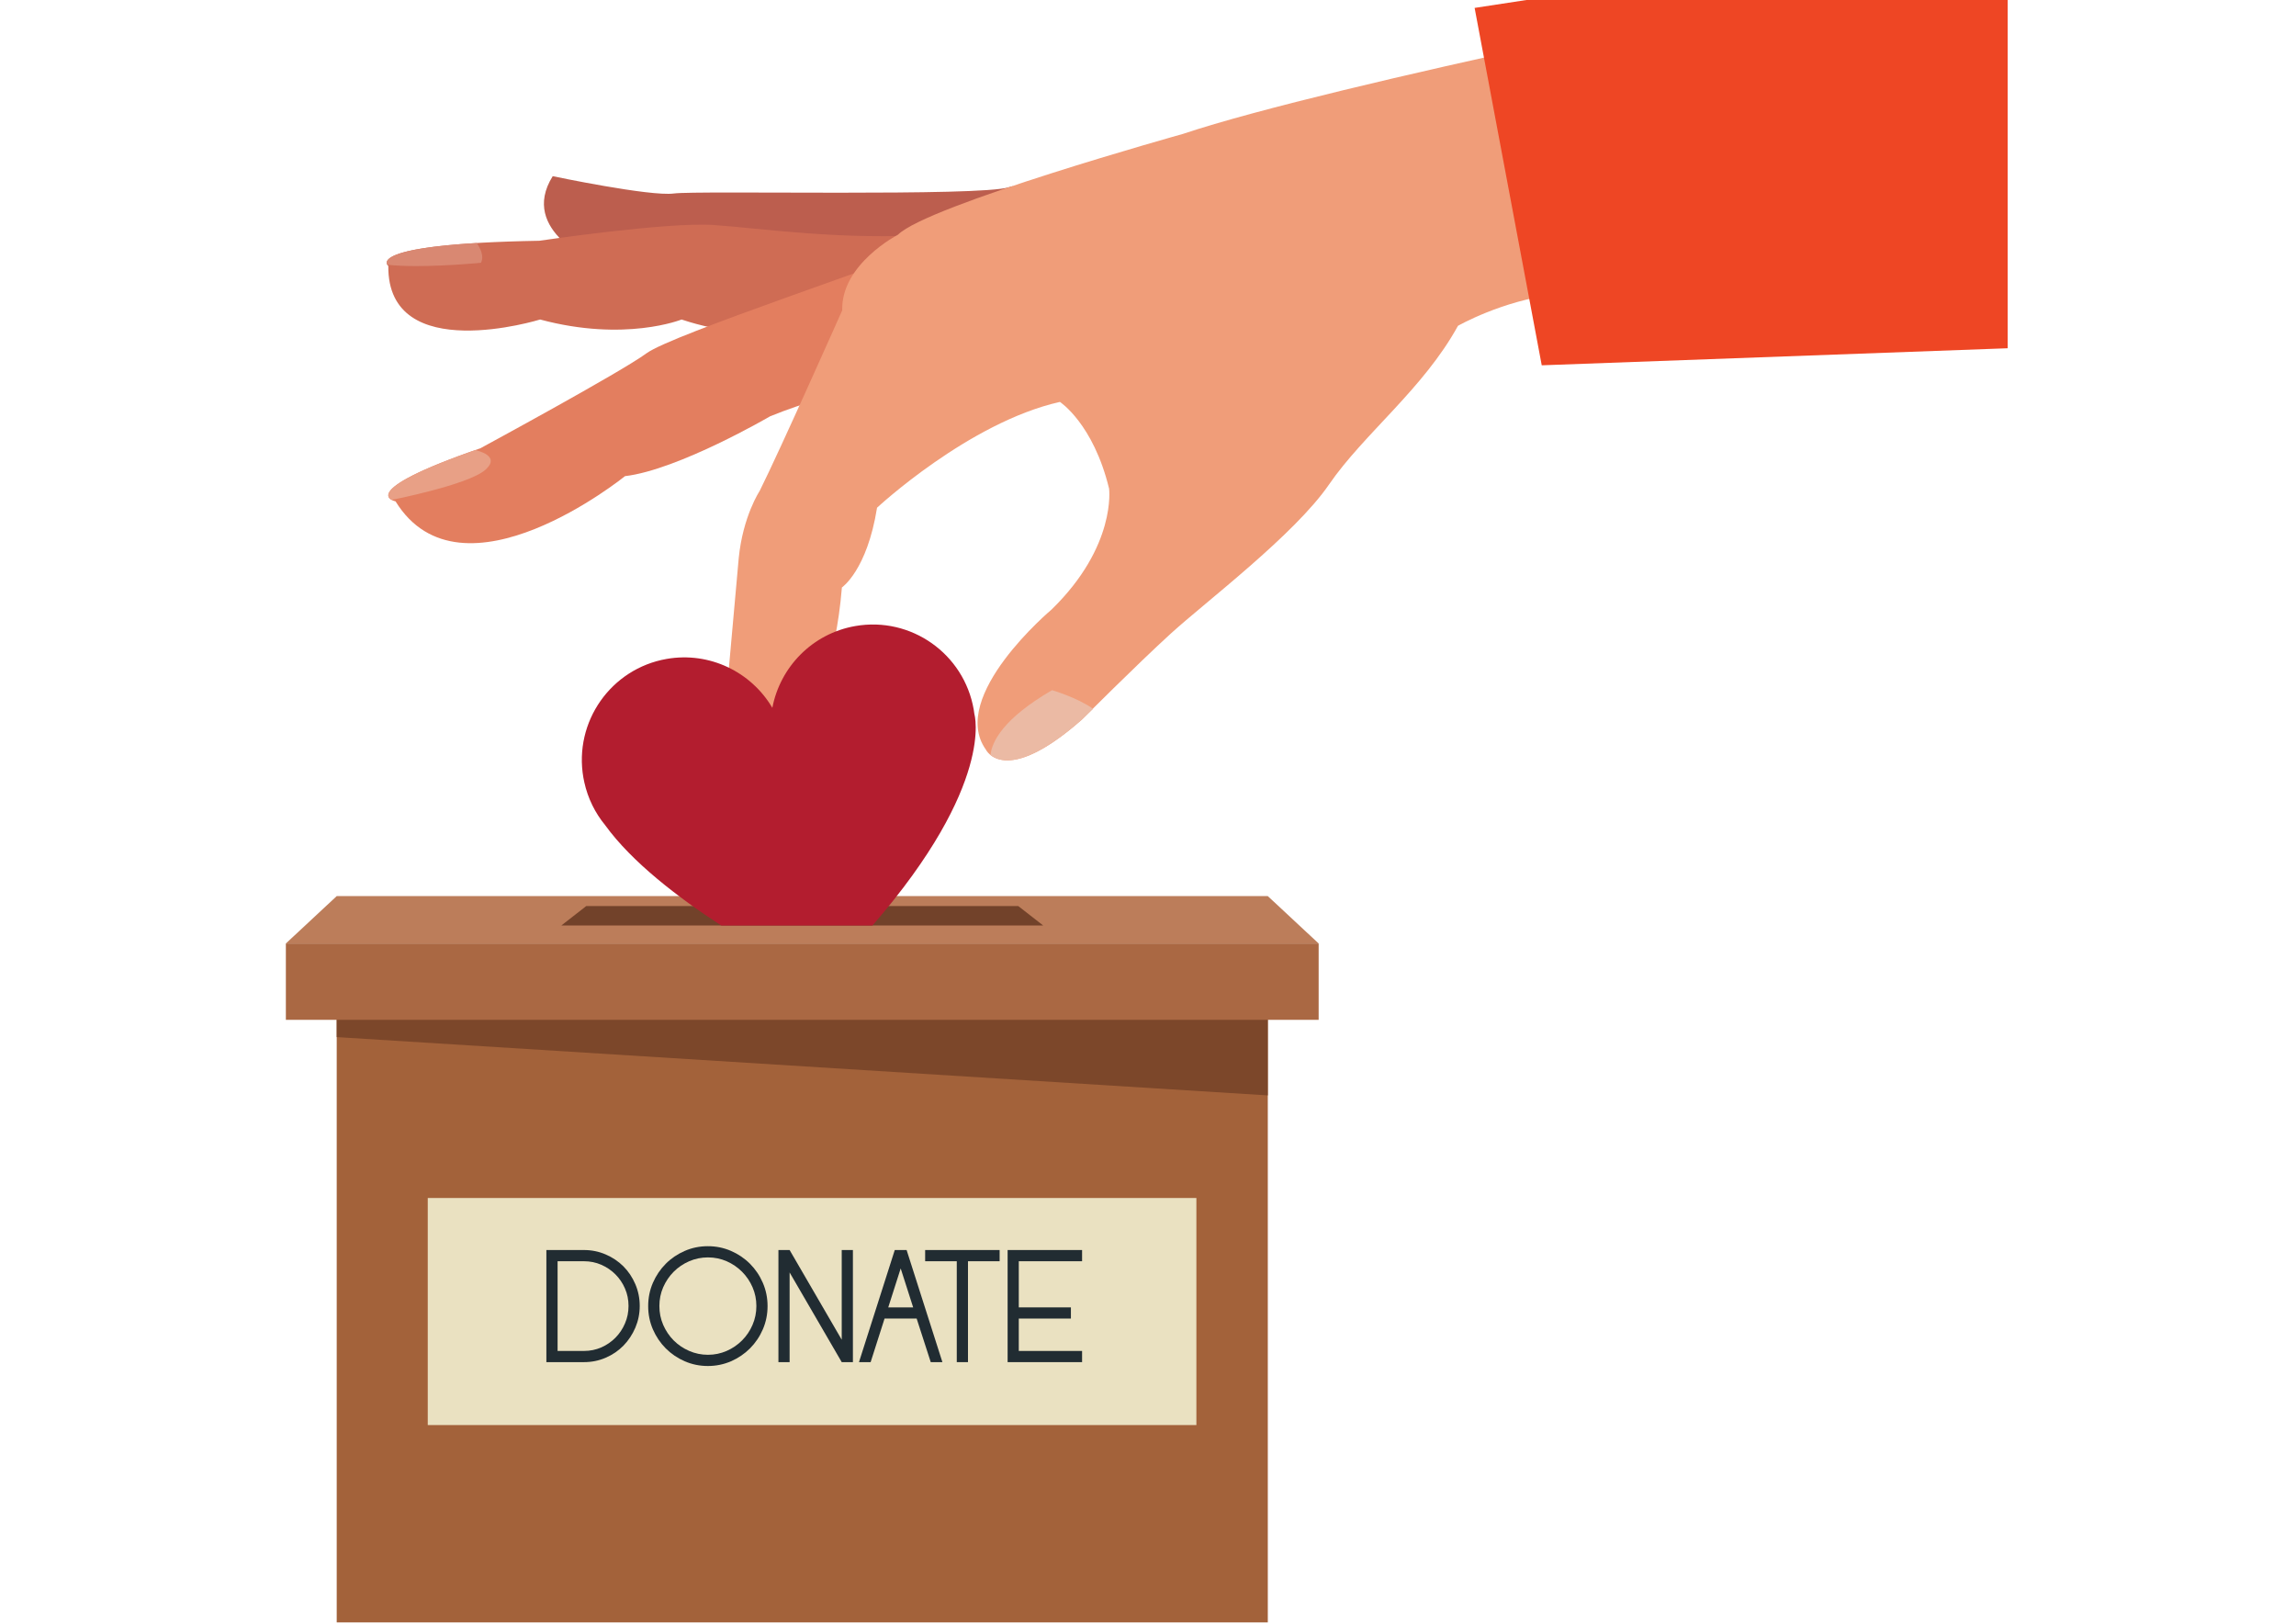 <?xml version="1.0" encoding="UTF-8"?>
<svg xmlns="http://www.w3.org/2000/svg" xmlns:xlink="http://www.w3.org/1999/xlink" width="841.92pt" height="595.5pt" viewBox="0 0 841.92 595.5" version="1.2">
<defs>
<clipPath id="clip1">
  <path d="M 123 366 L 465 366 L 465 594.824 L 123 594.824 Z M 123 366 "/>
</clipPath>
<clipPath id="clip2">
  <path d="M 104.082 345 L 484 345 L 484 374 L 104.082 374 Z M 104.082 345 "/>
</clipPath>
<clipPath id="clip3">
  <path d="M 104.082 328 L 484 328 L 484 346 L 104.082 346 Z M 104.082 328 "/>
</clipPath>
<clipPath id="clip4">
  <path d="M 540 0 L 736.75 0 L 736.75 134 L 540 134 Z M 540 0 "/>
</clipPath>
</defs>
<g id="surface1">
<g clip-path="url(#clip1)" clip-rule="nonzero">
<path style=" stroke:none;fill-rule:nonzero;fill:rgb(63.919%,38.429%,22.749%);fill-opacity:1;" d="M 464.891 595.016 L 123.469 595.016 L 123.469 366.676 L 464.891 366.676 L 464.891 595.016 "/>
</g>
<path style=" stroke:none;fill-rule:nonzero;fill:rgb(48.63%,27.84%,16.469%);fill-opacity:1;" d="M 123.469 380.23 L 464.891 401.609 L 464.891 366.676 L 123.469 366.676 L 123.469 380.23 "/>
<g clip-path="url(#clip2)" clip-rule="nonzero">
<path style=" stroke:none;fill-rule:nonzero;fill:rgb(66.669%,40.779%,26.27%);fill-opacity:1;" d="M 483.535 373.891 L 104.824 373.891 L 104.824 345.906 L 483.535 345.906 L 483.535 373.891 "/>
</g>
<g clip-path="url(#clip3)" clip-rule="nonzero">
<path style=" stroke:none;fill-rule:nonzero;fill:rgb(73.729%,49.019%,35.289%);fill-opacity:1;" d="M 483.535 345.906 L 464.891 328.539 L 123.469 328.539 L 104.824 345.906 L 483.535 345.906 "/>
</g>
<path style=" stroke:none;fill-rule:nonzero;fill:rgb(91.759%,88.239%,75.69%);fill-opacity:1;" d="M 438.703 522.469 L 156.855 522.469 L 156.855 439.219 L 438.703 439.219 L 438.703 522.469 "/>
<path style=" stroke:none;fill-rule:nonzero;fill:rgb(12.939%,17.249%,19.609%);fill-opacity:1;" d="M 214.129 495.297 C 216.391 495.297 218.512 494.855 220.484 494.004 C 222.453 493.137 224.184 491.949 225.672 490.449 C 227.152 488.945 228.332 487.195 229.18 485.191 C 230.047 483.199 230.473 481.059 230.473 478.793 C 230.473 476.516 230.047 474.395 229.18 472.422 C 228.332 470.441 227.152 468.707 225.672 467.223 C 224.184 465.73 222.453 464.559 220.484 463.699 C 218.512 462.84 216.391 462.406 214.129 462.406 L 204.461 462.406 L 204.461 495.297 Z M 200.352 458.297 L 214.129 458.297 C 216.938 458.297 219.598 458.836 222.094 459.918 C 224.594 460.992 226.766 462.453 228.605 464.285 C 230.441 466.129 231.891 468.297 232.969 470.809 C 234.035 473.312 234.582 475.977 234.582 478.793 C 234.582 481.609 234.035 484.27 232.969 486.781 C 231.891 489.285 230.441 491.477 228.605 493.359 C 226.766 495.238 224.594 496.707 222.094 497.785 C 219.598 498.867 216.938 499.398 214.129 499.398 L 200.352 499.398 L 200.352 458.297 "/>
<path style=" stroke:none;fill-rule:nonzero;fill:rgb(12.939%,17.249%,19.609%);fill-opacity:1;" d="M 241.789 478.82 C 241.789 481.258 242.25 483.555 243.184 485.73 C 244.137 487.91 245.41 489.812 247.027 491.434 C 248.652 493.062 250.551 494.348 252.719 495.289 C 254.883 496.227 257.184 496.707 259.598 496.707 C 262.02 496.707 264.305 496.227 266.457 495.289 C 268.605 494.348 270.488 493.062 272.113 491.434 C 273.73 489.812 275.016 487.91 275.949 485.73 C 276.891 483.555 277.355 481.258 277.355 478.82 C 277.355 476.395 276.891 474.098 275.949 471.941 C 275.016 469.781 273.73 467.895 272.113 466.266 C 270.488 464.637 268.605 463.352 266.457 462.406 C 264.305 461.469 262.02 461 259.598 461 C 257.184 461 254.883 461.469 252.719 462.406 C 250.551 463.352 248.652 464.637 247.027 466.266 C 245.41 467.895 244.137 469.781 243.184 471.941 C 242.25 474.098 241.789 476.395 241.789 478.82 Z M 237.68 478.852 C 237.68 475.84 238.258 473 239.402 470.336 C 240.566 467.672 242.129 465.344 244.121 463.344 C 246.109 461.348 248.434 459.773 251.086 458.625 C 253.734 457.469 256.566 456.891 259.566 456.891 C 262.574 456.891 265.398 457.469 268.059 458.625 C 270.707 459.773 273.023 461.348 275.023 463.344 C 277.004 465.344 278.586 467.672 279.73 470.336 C 280.879 473 281.457 475.84 281.457 478.852 C 281.457 481.867 280.879 484.695 279.73 487.367 C 278.586 490.031 277.004 492.352 275.023 494.355 C 273.023 496.348 270.707 497.926 268.059 499.082 C 265.398 500.23 262.574 500.816 259.566 500.816 C 256.566 500.816 253.734 500.23 251.086 499.082 C 248.434 497.926 246.109 496.348 244.121 494.355 C 242.129 492.352 240.566 490.031 239.402 487.367 C 238.258 484.695 237.68 481.867 237.68 478.852 "/>
<path style=" stroke:none;fill-rule:nonzero;fill:rgb(12.939%,17.249%,19.609%);fill-opacity:1;" d="M 308.652 458.297 L 312.754 458.297 L 312.754 499.398 L 308.652 499.398 L 289.543 466.516 L 289.543 499.398 L 285.441 499.398 L 285.441 458.297 L 289.543 458.297 L 308.652 491.18 L 308.652 458.297 "/>
<path style=" stroke:none;fill-rule:nonzero;fill:rgb(12.939%,17.249%,19.609%);fill-opacity:1;" d="M 325.711 479.324 L 334.848 479.324 L 330.273 465.047 Z M 345.57 499.398 L 341.293 499.398 L 336.129 483.426 L 324.359 483.426 L 319.254 499.398 L 314.98 499.398 L 328.102 458.297 L 332.445 458.297 L 345.57 499.398 "/>
<path style=" stroke:none;fill-rule:nonzero;fill:rgb(12.939%,17.249%,19.609%);fill-opacity:1;" d="M 339.242 462.406 L 339.242 458.297 L 366.555 458.297 L 366.555 462.406 L 354.949 462.406 L 354.949 499.398 L 350.84 499.398 L 350.84 462.406 L 339.242 462.406 "/>
<path style=" stroke:none;fill-rule:nonzero;fill:rgb(12.939%,17.249%,19.609%);fill-opacity:1;" d="M 369.484 458.297 L 396.789 458.297 L 396.789 462.406 L 373.578 462.406 L 373.578 479.324 L 392.688 479.324 L 392.688 483.426 L 373.578 483.426 L 373.578 495.297 L 396.789 495.297 L 396.789 499.398 L 369.484 499.398 L 369.484 458.297 "/>
<path style=" stroke:none;fill-rule:nonzero;fill:rgb(44.71%,25.879%,16.469%);fill-opacity:1;" d="M 382.527 339.309 L 205.836 339.309 L 214.973 332.188 L 373.383 332.188 L 382.527 339.309 "/>
<path style=" stroke:none;fill-rule:nonzero;fill:rgb(73.729%,36.859%,30.589%);fill-opacity:1;" d="M 218.805 96.352 C 218.805 96.352 189.992 84.805 202.676 64.594 C 202.676 64.594 238.445 72.102 247.074 70.938 C 255.695 69.789 359.484 72.102 369.957 68.633 C 380.445 65.172 339.836 88.848 339.836 88.848 L 218.805 96.352 "/>
<path style=" stroke:none;fill-rule:nonzero;fill:rgb(81.18%,42.349%,32.939%);fill-opacity:1;" d="M 309.117 121.016 C 309.117 121.016 278.562 126.73 249.93 117.141 C 249.93 117.141 229.18 125.512 198.059 117.141 C 198.059 117.141 142.031 134.469 142.387 97.508 C 142.387 97.508 132.074 89.426 197.77 88.27 C 197.77 88.27 244.566 81.336 261.656 82.492 C 278.75 83.648 308.949 88.27 342.828 85.953 C 376.715 83.648 309.117 121.016 309.117 121.016 "/>
<path style=" stroke:none;fill-rule:nonzero;fill:rgb(89.02%,49.409%,37.25%);fill-opacity:1;" d="M 332.918 139.445 C 332.918 139.445 307.969 142.227 282.406 152.621 C 282.406 152.621 248.781 172.254 229.18 174.57 C 229.18 174.57 169.242 223.078 145.039 183.809 C 145.039 183.809 128.906 180.672 176.16 164.34 C 176.16 164.34 227.684 136.449 237.07 129.523 C 246.473 122.598 327.387 96.031 342.828 89.098 L 332.918 139.445 "/>
<path style=" stroke:none;fill-rule:nonzero;fill:rgb(94.119%,61.569%,47.449%);fill-opacity:1;" d="M 308.715 215.383 C 308.715 215.383 317.941 209.156 321.602 186.145 C 321.602 186.145 355.207 154.875 388.656 147.355 C 388.656 147.355 400.906 155.309 406.684 179.129 C 406.684 179.129 409.504 200.191 385.594 223.48 C 385.594 223.48 347.668 255.301 361.496 274.82 C 361.496 274.82 368.211 288.938 396.734 263.816 C 396.734 263.816 416.68 243.809 429.355 232.254 C 442.039 220.703 474.695 196.066 487.371 177.59 C 500.055 159.105 521.949 142.551 534.625 119.453 C 534.625 119.453 550.766 110.215 570.359 107.902 C 589.953 105.598 667.184 103.281 695.992 98.664 C 724.805 94.043 659.695 -3.27 659.695 -3.27 C 659.695 -3.27 489.109 30.605 433.781 49.09 C 433.781 49.09 340.043 75.262 329.281 86.047 C 329.281 86.047 308.355 96.828 308.836 113.77 C 308.836 113.77 286.246 164.59 278.562 179.988 C 278.562 179.988 272.418 189.227 270.883 204.629 L 261.656 307.719 C 261.656 307.719 292.391 316.957 298.543 256.898 C 298.543 256.898 306.41 243.809 308.715 215.383 "/>
<path style=" stroke:none;fill-rule:nonzero;fill:rgb(92.159%,72.939%,64.31%);fill-opacity:1;" d="M 261.656 307.719 L 264.648 274.266 C 269.973 275.285 275.289 280.375 275.289 280.375 C 272.621 293.543 267.094 304.211 264.133 308.137 C 262.59 307.984 261.656 307.719 261.656 307.719 "/>
<path style=" stroke:none;fill-rule:nonzero;fill:rgb(92.159%,72.939%,64.31%);fill-opacity:1;" d="M 363.211 276.805 C 363.723 271.957 367.754 263.512 385.785 253.039 C 385.785 253.039 394.875 255.695 400.852 259.871 C 398.309 262.309 396.734 263.816 396.734 263.816 C 375.805 282.238 366.621 279.555 363.211 276.805 "/>
<path style=" stroke:none;fill-rule:nonzero;fill:rgb(90.979%,62.749%,52.55%);fill-opacity:1;" d="M 143.609 183.281 C 141.098 181.898 139.086 177.348 174.293 165.004 C 178.691 166.082 182.434 168.383 177.895 172.316 C 171.551 177.797 143.625 183.281 143.609 183.281 "/>
<path style=" stroke:none;fill-rule:nonzero;fill:rgb(85.1%,53.329%,44.71%);fill-opacity:1;" d="M 152.586 97.551 C 148.77 97.551 145.07 97.414 142.008 97.051 C 141.156 95.613 141.387 91.098 174.816 89.098 C 176.191 91.09 177.59 93.984 176.359 96.352 C 176.359 96.352 163.941 97.551 152.586 97.551 "/>
<g clip-path="url(#clip4)" clip-rule="nonzero">
<path style=" stroke:none;fill-rule:nonzero;fill:rgb(93.329%,27.449%,14.119%);fill-opacity:1;" d="M 736.199 -26.977 L 736.199 127.68 L 565.34 133.93 L 540.73 2.902 L 736.199 -26.977 "/>
</g>
<path style=" stroke:none;fill-rule:nonzero;fill:rgb(70.2%,11.369%,18.43%);fill-opacity:1;" d="M 264.496 339.332 L 319.914 339.332 C 365.004 287.367 357.289 261.77 357.289 261.77 C 357.219 261.219 357.145 260.68 357.055 260.141 C 353.5 239.676 334.062 225.969 313.641 229.523 C 297.82 232.285 286.059 244.582 283.211 259.508 C 275.5 246.434 260.281 238.824 244.461 241.578 C 224.039 245.141 210.359 264.613 213.914 285.078 C 214.016 285.617 214.113 286.152 214.242 286.691 L 214.234 286.691 L 214.25 286.762 C 215.562 292.719 218.238 298.062 221.891 302.508 C 231.727 316.113 248.773 329.141 264.496 339.332 "/>
</g>
</svg>
